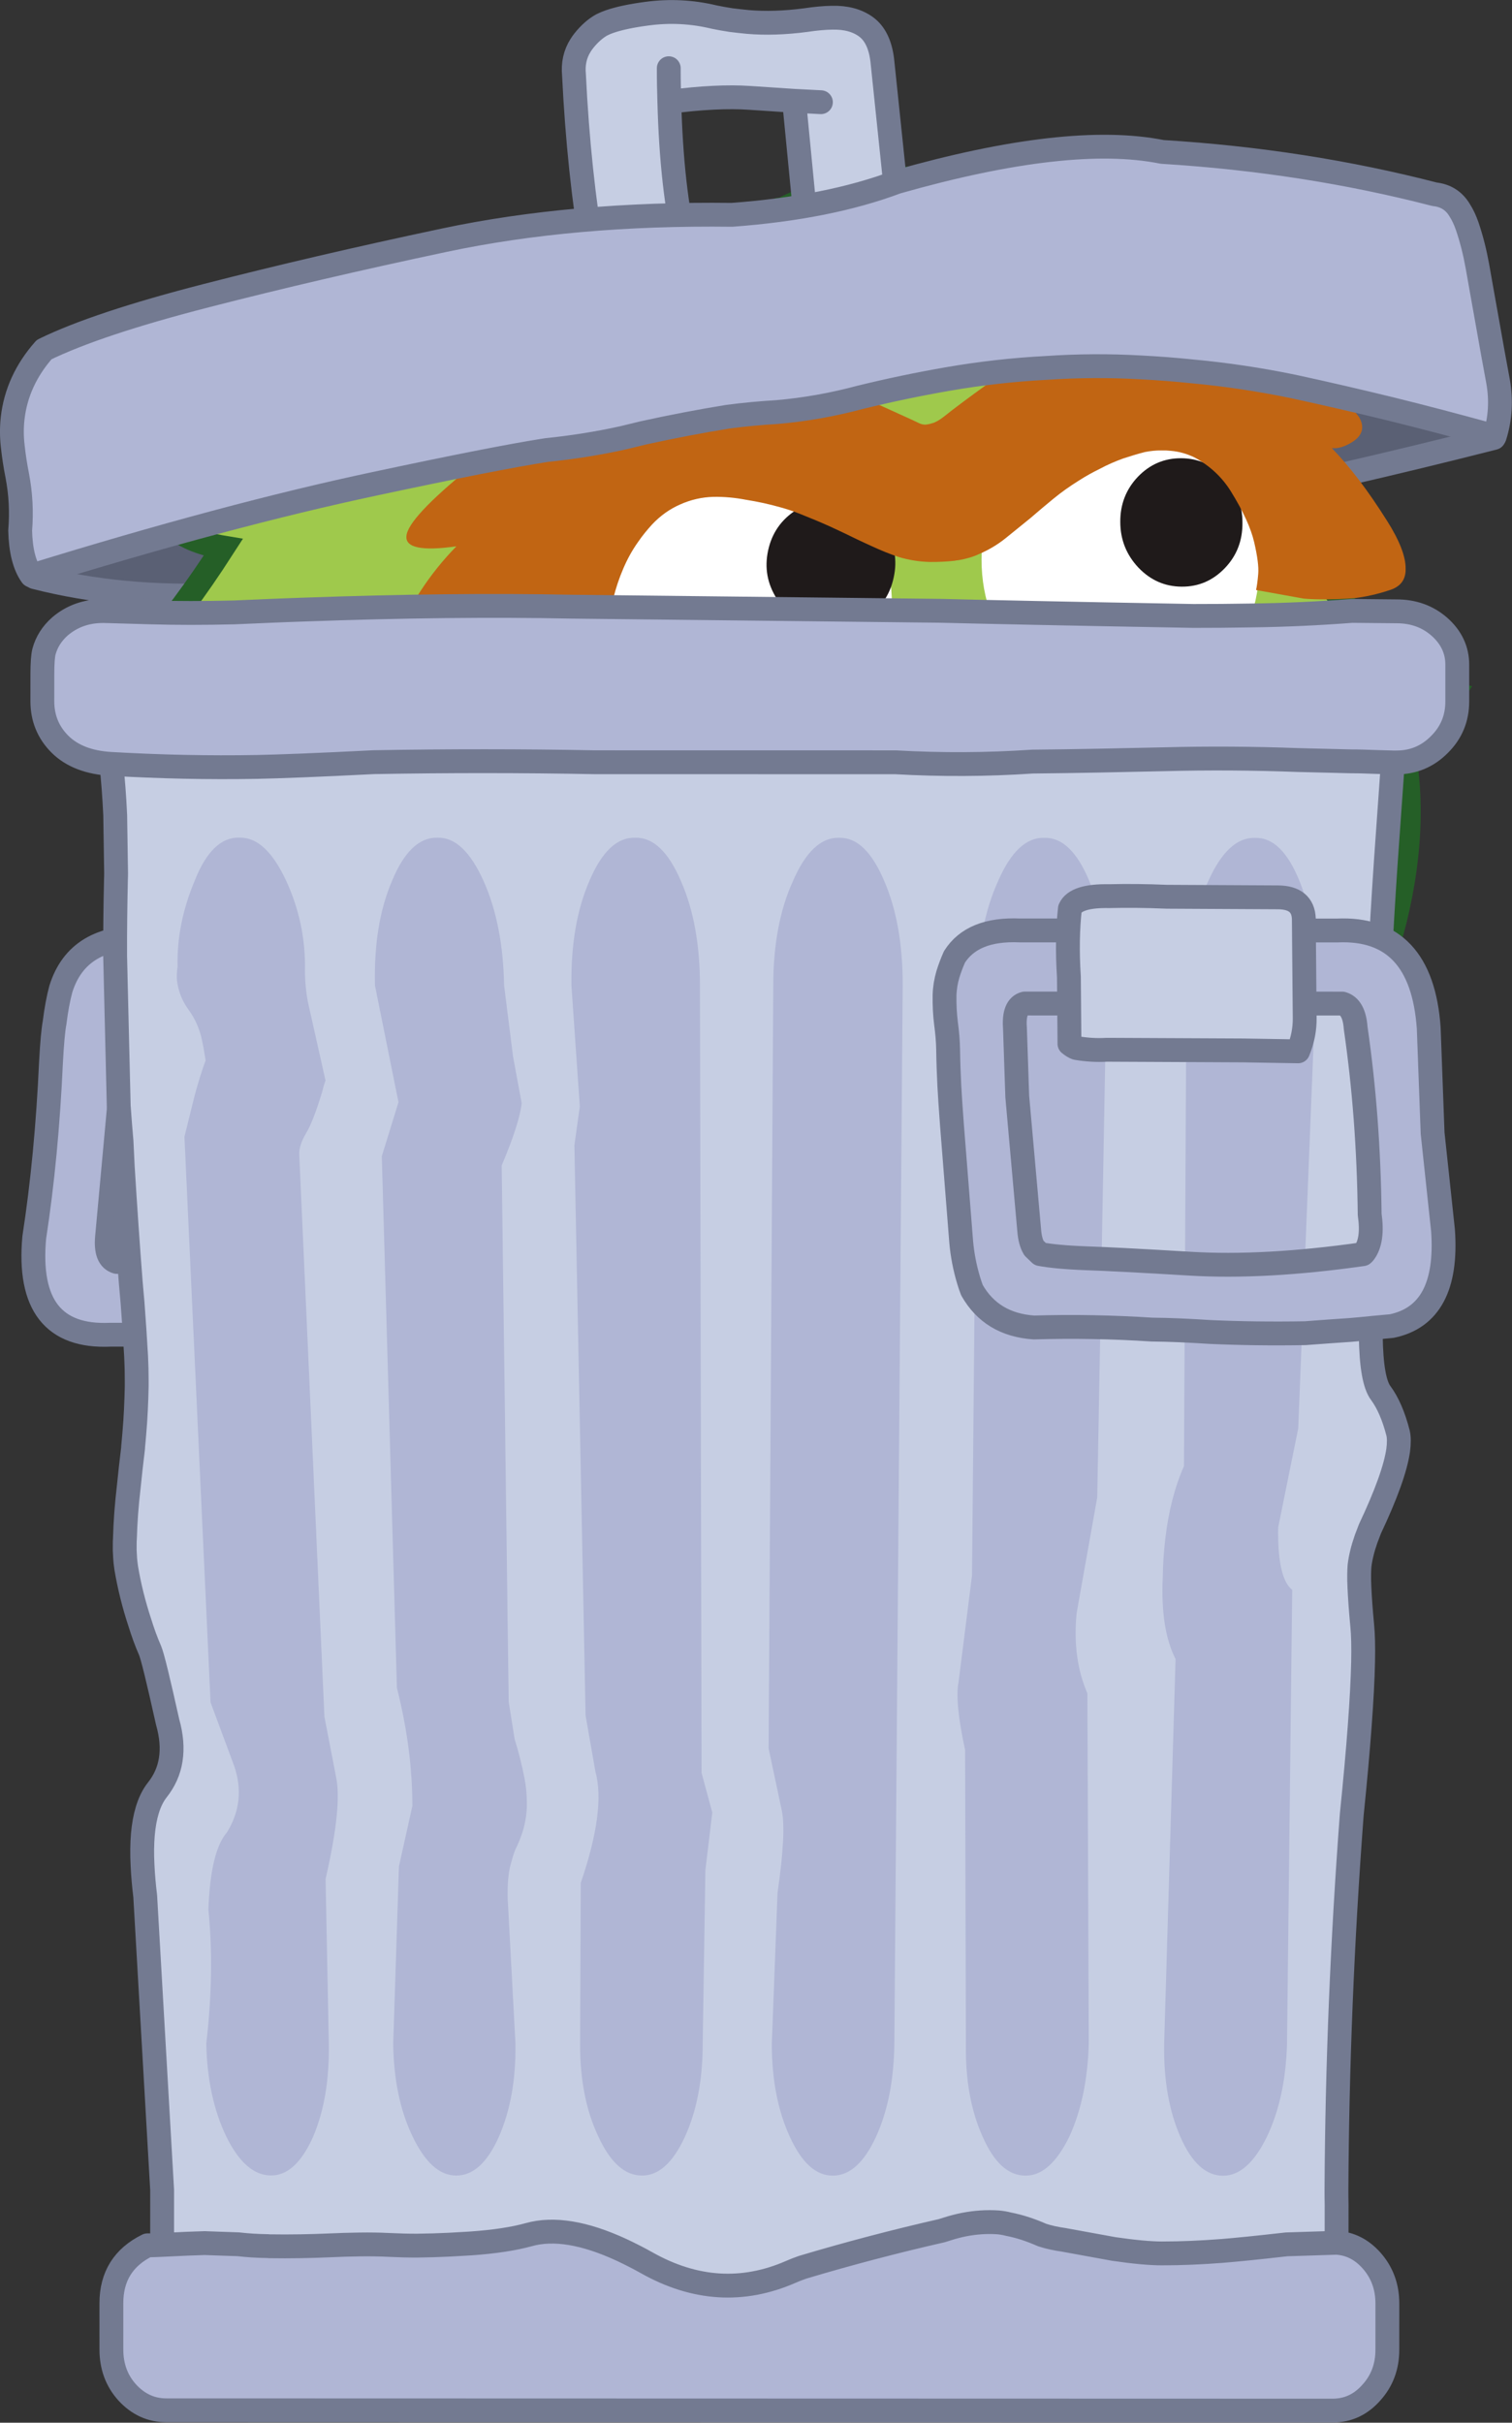 <?xml version="1.0" encoding="UTF-8" standalone="no"?>
<!-- Created with Inkscape (http://www.inkscape.org/) -->

<svg
   xmlns:dc="http://purl.org/dc/elements/1.1/"
   xmlns:cc="http://creativecommons.org/ns#"
   xmlns:rdf="http://www.w3.org/1999/02/22-rdf-syntax-ns#"
   xmlns:svg="http://www.w3.org/2000/svg"
   xmlns="http://www.w3.org/2000/svg"
   xmlns:sodipodi="http://sodipodi.sourceforge.net/DTD/sodipodi-0.dtd"
   xmlns:inkscape="http://www.inkscape.org/namespaces/inkscape"
   width="96.699"
   height="154.854"
   id="svg5696"
   version="1.1"
   inkscape:version="0.48.4 r9939"
   sodipodi:docname="oscar3.svg">
  <rect width="100%" height="100%" fill="#333333" stroke="none"/>
  <defs
     id="defs5698">
    <clipPath
       id="SVGID_2_">
      <rect
         height="88.863"
         width="111.498"
         y="518.962"
         x="382.05"
         id="use1087" />
    </clipPath>
    <clipPath
       id="SVGID_4_">
      <rect
         height="41.315"
         width="49.585"
         y="525.194"
         x="389.847"
         id="use1111" />
    </clipPath>
  </defs>
  <sodipodi:namedview
     id="base"
     pagecolor="#ffffff"
     bordercolor="#666666"
     borderopacity="1.0"
     inkscape:pageopacity="0.0"
     inkscape:pageshadow="2"
     inkscape:zoom="0.77472527"
     inkscape:cx="86.24063"
     inkscape:cy="48.698716"
     inkscape:current-layer="layer1"
     inkscape:document-units="px"
     showgrid="false"
     inkscape:window-width="763"
     inkscape:window-height="591"
     inkscape:window-x="592"
     inkscape:window-y="97"
     inkscape:window-maximized="0"
     fit-margin-top="0"
     fit-margin-left="0"
     fit-margin-right="0"
     fit-margin-bottom="0" />
  <g
     id="layer1"
     inkscape:label="Layer 1"
     inkscape:groupmode="layer"
     transform="translate(-231.703,21.049)">
    <g
       transform="translate(-461.35,-115.414)"
       id="g173">
      <path
         inkscape:connector-curvature="0"
         style="fill:#255f27"
         d="m 742.592,188.318 c 0.002,-0.008 0.002,-0.008 0.015,-0.014 1.63,-0.958 3.11,-0.872 4.446,0.275 1.204,1.261 1.678,2.745 1.401,4.45 -0.271,1.696 -0.428,2.67 -0.464,2.921 -0.045,0.245 -0.116,0.604 -0.225,1.06 -0.111,0.466 -0.171,0.733 -0.187,0.801 l 1.987,-1.3 c 2.756,-1.653 5.479,-2.748 8.194,-3.291 2.487,-0.18 4.265,0.214 5.326,1.192 0.887,0.901 1.138,2.157 0.747,3.784 -0.325,1.325 -1.11,2.575 -2.334,3.732 -0.848,0.705 -1.537,1.303 -2.056,1.788 -0.519,0.485 -0.816,0.785 -0.882,0.893 l 3.752,-0.457 c 1.52,-0.149 3.026,-0.051 4.522,0.311 1.555,0.598 2.546,1.433 2.988,2.513 0.459,1.298 0.216,2.754 -0.729,4.39 -0.973,1.325 -2.655,2.216 -5.06,2.665 -0.397,0.074 -0.772,0.146 -1.127,0.213 l -4.032,0.834 c 1.486,0.502 2.55,1.152 3.192,1.948 0.463,0.41 0.959,0.981 1.477,1.726 l 0.009,0.005 c 0.885,1.26 0.913,2.518 0.082,3.791 -0.864,1.042 -2.155,1.604 -3.862,1.678 -2.558,-0.026 -5.6,-0.925 -9.128,-2.684 -0.128,-0.077 -0.27,-0.095 -0.417,-0.077 -0.154,0.008 -0.284,0.063 -0.396,0.158 -7.855,6.256 -15.438,8.824 -22.747,7.692 -7.121,-1.158 -14.409,-6.179 -21.869,-15.066 l -0.626,1.143 c 0.018,0.058 0.053,0.109 0.093,0.164 7.099,8.982 14.488,14.078 22.163,15.267 7.584,1.217 15.426,-1.35 23.548,-7.709 3.612,1.76 6.752,2.632 9.409,2.634 0.013,-0.007 0.021,-0.004 0.031,0 2.237,-0.093 3.908,-0.855 5.012,-2.277 0.021,-0.022 0.025,-0.042 0.042,-0.056 1.234,-1.86 1.206,-3.703 -0.091,-5.537 -0.563,-0.799 -1.199,-1.491 -1.913,-2.081 4.115,-0.954 6.617,-2.167 7.509,-3.641 0.003,-0.008 0.006,-0.018 0.018,-0.021 1.219,-2.105 1.501,-4.003 0.836,-5.692 -0.523,-1.488 -1.822,-2.622 -3.896,-3.406 -0.026,-0.012 -0.063,-0.022 -0.094,-0.022 -1.399,-0.353 -2.82,-0.491 -4.24,-0.43 1.195,-1.256 1.965,-2.604 2.294,-4.029 0.55,-2.256 0.155,-4.004 -1.162,-5.231 -1.28,-1.309 -3.461,-1.849 -6.533,-1.611 -0.029,0 -0.057,0 -0.093,0.007 -2.622,0.516 -5.272,1.515 -7.937,3.022 0.437,-3.543 -0.056,-5.969 -1.472,-7.252 -0.007,-0.015 -0.017,-0.02 -0.022,-0.029 -1.882,-1.666 -3.972,-1.822 -6.263,-0.468 -3.025,1.684 -5.173,4.556 -6.444,8.617 -3.394,6.678 -6.862,10.313 -10.416,10.9 -3.514,0.438 -7.155,-2.138 -10.936,-7.721 -0.068,-0.093 -0.152,-0.173 -0.245,-0.225 l -0.86,1.564 c 4.5,5.862 8.586,8.49 12.266,7.888 4.005,-0.521 7.866,-4.443 11.582,-11.768 0.014,-0.046 0.026,-0.08 0.038,-0.117 1.139,-3.674 3.064,-6.284 5.779,-7.814"
         id="path175" />
      <path
         inkscape:connector-curvature="0"
         style="fill:#9fc94c"
         d="m 742.606,188.305 c -0.013,0.006 -0.013,0.006 -0.015,0.014 -2.715,1.529 -4.642,4.14 -5.777,7.812 -0.012,0.037 -0.024,0.071 -0.038,0.118 -3.716,7.323 -7.577,11.245 -11.582,11.767 -3.68,0.603 -7.766,-2.025 -12.266,-7.888 l -7.711,14.121 c 7.46,8.888 14.748,13.908 21.869,15.066 7.309,1.132 14.892,-1.437 22.747,-7.692 0.112,-0.093 0.242,-0.15 0.396,-0.157 0.148,-0.019 0.29,-0.001 0.418,0.076 3.528,1.759 6.57,2.657 9.128,2.684 1.707,-0.073 2.998,-0.636 3.862,-1.678 0.831,-1.273 0.803,-2.531 -0.082,-3.791 l -0.009,-0.005 c -0.518,-0.744 -1.014,-1.315 -1.477,-1.726 -0.644,-0.796 -1.708,-1.446 -3.192,-1.948 l 4.031,-0.834 c 0.355,-0.066 0.73,-0.139 1.13,-0.213 2.402,-0.449 4.085,-1.34 5.058,-2.665 0.944,-1.636 1.188,-3.092 0.729,-4.39 -0.442,-1.08 -1.434,-1.915 -2.988,-2.513 -1.496,-0.361 -3.003,-0.46 -4.524,-0.311 l -3.748,0.457 c 0.063,-0.107 0.361,-0.407 0.88,-0.893 0.519,-0.486 1.208,-1.083 2.056,-1.788 1.224,-1.157 2.009,-2.407 2.334,-3.732 0.391,-1.627 0.14,-2.883 -0.747,-3.784 -1.062,-0.979 -2.839,-1.372 -5.326,-1.192 -2.716,0.543 -5.438,1.638 -8.194,3.295 l -1.987,1.296 c 0.016,-0.067 0.075,-0.335 0.186,-0.801 0.109,-0.456 0.181,-0.814 0.226,-1.06 0.036,-0.251 0.192,-1.225 0.464,-2.921 0.276,-1.705 -0.197,-3.189 -1.401,-4.45 -1.339,-1.146 -2.82,-1.235 -4.45,-0.274"
         id="path177" />
      <path
         inkscape:connector-curvature="0"
         style="fill:#255f27"
         d="m 762.5,184.097 -0.019,-0.02 c -3.931,-8.606 -5.444,-19.598 -4.528,-32.969 l -31.793,0.682 c 1.773,14.165 0.24,25.737 -4.593,34.708 -0.009,0.009 -0.027,0.027 -0.039,0.057 -0.435,0.675 -0.843,1.38 -1.211,2.105 -2.948,5.476 -4.505,11.732 -4.664,18.776 -0.225,9.676 2.228,17.984 7.361,24.929 5.068,6.867 11.292,10.399 18.678,10.576 7.369,0.161 13.756,-3.078 19.146,-9.707 5.429,-6.704 8.256,-14.889 8.479,-24.563 0.104,-4.528 -0.381,-8.754 -1.443,-12.68 -0.556,-1.997 -1.276,-3.874 -2.182,-5.621 -1.085,-2.095 -2.145,-4.188 -3.192,-6.273"
         id="path179" />
      <path
         inkscape:connector-curvature="0"
         style="fill:none;stroke:#255f27;stroke-width:1.526;stroke-linecap:round;stroke-linejoin:round;stroke-miterlimit:10"
         d="m 762.481,184.077 c -3.931,-8.606 -5.444,-19.598 -4.528,-32.969 l -31.793,0.682 c 1.773,14.165 0.24,25.737 -4.593,34.706 -0.009,0.011 -0.027,0.029 -0.039,0.059 -0.435,0.675 -0.842,1.38 -1.211,2.105 -2.948,5.476 -4.505,11.732 -4.664,18.776 -0.225,9.676 2.228,17.984 7.361,24.929 5.068,6.867 11.292,10.399 18.678,10.576 7.369,0.161 13.756,-3.078 19.146,-9.707 5.428,-6.704 8.256,-14.889 8.479,-24.563 0.104,-4.528 -0.381,-8.755 -1.443,-12.68 -0.556,-1.997 -1.276,-3.874 -2.182,-5.621 -1.085,-2.095 -2.146,-4.188 -3.192,-6.273 l -0.019,-0.02 z"
         id="path181" />
      <path
         inkscape:connector-curvature="0"
         style="fill:#9fc94c"
         d="m 761.862,184.521 c -0.028,-0.039 -0.056,-0.077 -0.075,-0.125 -3.904,-8.53 -5.448,-19.361 -4.643,-32.504 l -30.122,0.643 c 1.633,13.973 0.036,25.416 -4.776,34.33 -0.029,0.029 -0.05,0.064 -0.068,0.103 -0.426,0.647 -0.819,1.335 -1.181,2.043 l -10e-4,0.02 c -2.899,5.369 -4.422,11.515 -4.583,18.427 -0.216,9.481 2.191,17.638 7.214,24.456 h 0.008 c 4.913,6.655 10.939,10.072 18.075,10.267 7.141,0.134 13.317,-3.005 18.538,-9.418 v -0.009 c 5.321,-6.581 8.089,-14.616 8.307,-24.103 0.102,-4.448 -0.363,-8.6 -1.41,-12.458 -0.537,-1.949 -1.25,-3.766 -2.126,-5.477 v 0.011 c -1.071,-2.076 -2.126,-4.148 -3.157,-6.206"
         id="path183" />
      <path
         inkscape:connector-curvature="0"
         style="fill:#5a6074"
         d="m 694.611,123.026 0.67,8.233 c 3.743,0.948 7.729,1.322 11.957,1.124 3.713,-0.15 7.499,-0.1 11.35,0.162 20.659,-0.175 43.992,-3.569 70.004,-10.187 l -1.913,-9.205 -92.068,9.873 z"
         id="path185" />
      <path
         inkscape:connector-curvature="0"
         style="fill:none;stroke:#737a91;stroke-width:1.524;stroke-linecap:round;stroke-linejoin:round;stroke-miterlimit:10"
         d="m 694.611,123.026 92.067,-9.873 1.913,9.205 c -26.012,6.618 -49.345,10.012 -70.004,10.187 -3.851,-0.262 -7.637,-0.312 -11.35,-0.162 -4.228,0.198 -8.214,-0.176 -11.957,-1.124 l -0.669,-8.233 z"
         id="path187" />
      <path
         inkscape:connector-curvature="0"
         style="fill:#9fc94c"
         d="m 768.896,117.888 c -0.8,-0.475 -1.874,-1.222 -3.204,-2.236 -1.341,-1.004 -3.152,-2.203 -5.435,-3.586 -2.295,-1.393 -5.815,-2.308 -10.586,-2.747 0.555,-1.527 1.339,-2.698 2.345,-3.522 -3.122,-0.167 -6.162,0.517 -9.116,2.042 -0.254,-0.726 -0.211,3.969 0.136,2.734 -3.055,0.588 -5.588,-3.227 -7.615,-0.124 -4.277,-1.335 -8.837,-1.299 -13.68,0.098 1.522,0.6 2.898,1.408 4.126,2.435 -6.831,1.598 -11.903,4.756 -15.207,9.478 -1.411,2.373 -3.654,4.178 -6.738,5.414 0.795,0.75 1.934,1.244 3.404,1.485 -3.548,5.508 -6.487,8.657 -8.807,9.45 0.922,0.957 2.532,1.241 4.825,0.862 -1.436,3.83 1.865,7.239 -1.439,10.193 1.614,0.97 -2.212,1.354 -0.131,1.145 -0.347,0.873 -0.341,2.527 0.046,4.979 0.387,2.454 1.448,4.86 3.202,7.23 l 1.317,-3.128 c 3.137,7.078 8.39,12.395 15.756,15.961 l 0.407,-3.031 c 3.216,3.676 9.102,6.102 17.654,7.256 0.066,-0.841 0.279,-1.745 0.617,-2.714 3.5,2.403 7.294,3.682 11.369,3.845 0.191,0.004 0.384,0.011 0.575,0.017 0.192,-0.001 0.384,-0.005 0.575,0.001 0.438,-0.021 0.874,-0.06 1.306,-0.121 0.34,-0.047 0.678,-0.104 1.021,-0.191 0.321,-0.114 0.652,-0.229 0.983,-0.343 2.631,-1.02 5.036,-2.904 7.218,-5.652 l 0.571,1.811 c 3.465,-1.909 6.303,-4.764 8.521,-8.55 l 0.854,1.924 c 1.064,-1.292 2.142,-2.831 3.227,-4.629 0.83,-1.367 1.514,-2.815 2.049,-4.32 0.876,-2.465 1.367,-5.116 1.462,-7.947 0.01,-0.261 0.006,-0.635 -0.012,-1.118 l 1.563,1.715 c 1.223,-4.534 1.424,-8.683 0.608,-12.453 1.319,-0.438 2.435,-1.379 3.331,-2.821 -1.17,-0.268 -2.374,-0.914 -3.629,-1.946 -1.26,-1.034 -2.784,-2.907 -4.567,-5.601 l -0.059,-0.098 c 1.396,-0.266 2.295,-0.752 2.685,-1.448 -1.353,-0.523 -4.04,-3.259 -8.051,-8.204 1.158,-0.411 1.9,-0.937 2.239,-1.578 -1.192,-0.112 -2.29,-0.359 -3.292,-0.752 -0.821,-0.339 -1.633,-0.743 -2.424,-1.215"
         id="path189" />
      <path
         inkscape:connector-curvature="0"
         style="fill:none;stroke:#255f27;stroke-width:1.521;stroke-linecap:square;stroke-miterlimit:10"
         d="m 765.691,115.652 c -1.341,-1.004 -3.152,-2.203 -5.435,-3.586 -2.295,-1.393 -5.815,-2.308 -10.586,-2.747 0.555,-1.527 1.339,-2.698 2.345,-3.522 -3.121,-0.168 -6.162,0.517 -9.116,2.042 -0.254,-0.727 -0.211,3.968 0.136,2.733 -3.055,0.588 -5.588,-3.226 -7.615,-0.124 -4.277,-1.336 -8.837,-1.3 -13.68,0.098 1.522,0.6 2.898,1.407 4.126,2.435 -6.831,1.598 -11.903,4.755 -15.207,9.478 -1.411,2.373 -3.654,4.178 -6.738,5.414 0.795,0.75 1.934,1.244 3.404,1.485 -3.548,5.508 -6.487,8.657 -8.807,9.45 0.922,0.957 2.532,1.241 4.825,0.863 -1.436,3.829 1.865,7.238 -1.439,10.192 1.613,0.97 -2.212,1.354 -0.131,1.146 -0.347,0.871 -0.341,2.525 0.046,4.977 0.387,2.454 1.448,4.86 3.202,7.23 l 1.317,-3.128 c 3.138,7.078 8.39,12.395 15.756,15.961 l 0.407,-3.031 c 3.216,3.676 9.102,6.102 17.654,7.257 0.066,-0.842 0.279,-1.746 0.617,-2.714 3.5,2.402 7.294,3.681 11.369,3.844 0.191,0.004 0.384,0.011 0.575,0.017 0.192,-0.001 0.384,-0.005 0.575,0.001 0.438,-0.021 0.874,-0.06 1.306,-0.121 0.34,-0.047 0.678,-0.104 1.021,-0.191 0.321,-0.114 0.652,-0.229 0.983,-0.343 2.631,-1.02 5.036,-2.903 7.218,-5.652 l 0.571,1.811 c 3.465,-1.909 6.305,-4.764 8.521,-8.55 l 0.854,1.924 c 1.064,-1.291 2.142,-2.831 3.227,-4.629 0.83,-1.367 1.514,-2.815 2.049,-4.32 0.876,-2.465 1.367,-5.116 1.462,-7.947 0.01,-0.261 0.006,-0.635 -0.012,-1.118 l 1.563,1.715 c 1.223,-4.534 1.424,-8.683 0.608,-12.453 1.319,-0.438 2.435,-1.379 3.331,-2.821 -1.17,-0.268 -2.374,-0.914 -3.629,-1.946 -1.26,-1.034 -2.784,-2.907 -4.567,-5.601 l -0.059,-0.098 c 1.396,-0.266 2.295,-0.752 2.685,-1.448 -1.353,-0.523 -4.04,-3.259 -8.051,-8.205 1.158,-0.41 1.901,-0.936 2.239,-1.577 -1.192,-0.112 -2.29,-0.359 -3.292,-0.751 -0.822,-0.336 -1.635,-0.74 -2.426,-1.214 -0.797,-0.475 -1.872,-1.221 -3.202,-2.236 z"
         id="path191" />
      <path
         inkscape:connector-curvature="0"
         style="fill:#d9382a"
         d="m 763.268,144.558 c -0.341,0.099 -0.673,0.193 -1.017,0.291 -7.681,2.126 -15.267,3.389 -22.762,3.781 -0.313,0.017 -0.617,0.031 -0.924,0.037 0.899,2.671 2.484,4.72 4.744,6.146 2.723,1.704 5.796,2.376 9.205,2.004 3.413,-0.362 6.19,-1.667 8.334,-3.913 2.13,-2.207 2.991,-4.707 2.565,-7.499 -0.041,-0.294 -0.093,-0.574 -0.145,-0.847"
         id="path193" />
      <path
         inkscape:connector-curvature="0"
         style="fill:#1f1a1a"
         d="m 763.268,144.558 c 0.053,0.273 0.104,0.554 0.146,0.847 0.426,2.792 -0.436,5.292 -2.565,7.499 -2.144,2.246 -4.921,3.551 -8.334,3.913 -3.409,0.372 -6.482,-0.3 -9.205,-2.004 -2.26,-1.426 -3.845,-3.475 -4.744,-6.146 -0.047,0.007 -0.094,0.012 -0.141,0.008 -6.127,0.254 -12.181,-0.064 -18.179,-0.964 8.395,12.517 20.152,17.998 35.272,16.425 13.703,-1.419 21.581,-9.865 23.624,-25.341 -5.33,2.323 -10.621,4.252 -15.874,5.763"
         id="path195" />
      <path
         inkscape:connector-curvature="0"
         style="fill:none;stroke:#1f1a1a;stroke-width:0.009;stroke-linecap:round;stroke-linejoin:round;stroke-miterlimit:10"
         d="m 763.268,144.558 c 5.253,-1.511 10.544,-3.439 15.875,-5.763 -2.043,15.476 -9.921,23.922 -23.624,25.341 -15.12,1.573 -26.878,-3.908 -35.272,-16.425 5.998,0.899 12.052,1.218 18.179,0.964 0.047,0.004 0.094,-0.001 0.141,-0.008"
         id="path197" />
      <path
         inkscape:connector-curvature="0"
         style="fill:none;stroke:#d9382a;stroke-width:0.009;stroke-linecap:round;stroke-linejoin:round;stroke-miterlimit:10"
         d="m 763.268,144.558 c 0.053,0.273 0.104,0.554 0.146,0.847 0.426,2.792 -0.436,5.292 -2.565,7.499 -2.144,2.246 -4.921,3.551 -8.334,3.913 -3.409,0.372 -6.482,-0.3 -9.205,-2.004 -2.26,-1.426 -3.845,-3.475 -4.744,-6.146 0.307,-0.006 0.61,-0.021 0.924,-0.037 7.495,-0.393 15.081,-1.655 22.762,-3.781 0.343,-0.098 0.675,-0.193 1.016,-0.291 z"
         id="path199" />
      <path
         inkscape:connector-curvature="0"
         style="fill:#ffffff"
         d="m 765.143,120.756 c -2.45,-0.168 -4.59,0.615 -6.41,2.353 -1.82,1.731 -2.784,3.909 -2.896,6.534 -0.107,2.624 0.652,4.929 2.305,6.901 1.673,1.98 3.728,3.057 6.177,3.224 2.442,0.16 4.57,-0.63 6.379,-2.379 1.821,-1.729 2.785,-3.918 2.894,-6.542 0.11,-2.625 -0.649,-4.919 -2.301,-6.884 -1.654,-1.983 -3.711,-3.057 -6.148,-3.207"
         id="path201" />
      <path
         inkscape:connector-curvature="0"
         style="fill:#ffffff"
         d="m 734.188,125.927 c -1.953,1.747 -3.001,3.943 -3.159,6.573 -0.147,2.619 0.659,4.911 2.416,6.88 1.767,1.969 3.966,3.027 6.594,3.176 2.613,0.15 4.9,-0.667 6.861,-2.433 1.968,-1.759 3.029,-3.946 3.177,-6.565 0.148,-2.632 -0.662,-4.93 -2.436,-6.888 -1.758,-1.971 -3.944,-3.022 -6.554,-3.152 -2.629,-0.147 -4.929,0.662 -6.899,2.409"
         id="path203" />
      <path
         inkscape:connector-curvature="0"
         style="fill:#1f1a1a"
         d="m 771.366,124.875 c -0.771,-0.812 -1.693,-1.214 -2.77,-1.22 -1.083,-0.006 -2.003,0.389 -2.771,1.186 -0.762,0.803 -1.133,1.766 -1.125,2.896 0.005,1.131 0.394,2.094 1.159,2.908 0.774,0.81 1.694,1.212 2.771,1.218 1.077,0.006 1.992,-0.388 2.757,-1.184 0.764,-0.796 1.134,-1.759 1.126,-2.896 0.002,-1.131 -0.376,-2.096 -1.147,-2.908"
         id="path205" />
      <path
         inkscape:connector-curvature="0"
         style="fill:#1f1a1a"
         d="m 749.663,128.198 c -0.618,-0.961 -1.479,-1.554 -2.587,-1.793 -1.11,-0.241 -2.145,-0.055 -3.104,0.558 -0.961,0.618 -1.554,1.478 -1.794,2.584 -0.24,1.108 -0.054,2.132 0.557,3.093 0.62,0.96 1.481,1.552 2.588,1.793 1.104,0.239 2.133,0.051 3.091,-0.559 0.961,-0.612 1.553,-1.471 1.792,-2.586 0.247,-1.103 0.068,-2.131 -0.543,-3.09"
         id="path207" />
      <path
         inkscape:connector-curvature="0"
         style="fill:#c16513"
         d="m 753.617,120.841 c -0.045,0.034 -0.089,0.068 -0.132,0.103 -0.211,0.166 -0.407,0.304 -0.599,0.392 -0.035,0.014 -0.071,0.038 -0.117,0.052 -0.185,0.058 -0.315,0.093 -0.389,0.102 -0.049,0.004 -0.104,0.012 -0.153,0.018 -0.144,-0.002 -0.271,-0.035 -0.383,-0.089 -0.163,-0.078 -0.323,-0.154 -0.476,-0.225 -4.89,-2.24 -8.227,-3.638 -10.018,-4.168 -1.884,-0.569 -3.152,-0.53 -3.813,0.13 -0.673,0.643 -0.856,1.38 -0.558,2.235 -1.478,0.209 -2.597,0.387 -3.345,0.539 -1.001,0.201 -1.941,0.433 -2.821,0.678 -3.271,0.912 -5.825,2.113 -7.651,3.606 -2.688,2.182 -4.058,3.652 -4.115,4.412 -0.078,0.748 0.993,0.971 3.195,0.659 -1.73,1.769 -3.063,3.815 -4.002,6.153 -0.452,1.135 -0.612,1.993 -0.495,2.583 0.026,0.073 0.056,0.148 0.082,0.229 0.014,0.047 0.028,0.084 0.051,0.119 0.036,0.063 0.079,0.106 0.133,0.147 0.137,0.108 0.289,0.188 0.451,0.254 0.267,0.076 0.539,0.119 0.819,0.146 0.225,0.042 0.448,0.065 0.681,0.083 3.707,0.225 7.291,-0.242 10.756,-1.406 0.222,-0.073 0.617,-0.203 1.188,-0.396 0.001,-0.65 0.004,-1.129 -10e-4,-1.425 -0.006,-0.725 0.045,-1.448 0.164,-2.164 0.055,-0.34 0.122,-0.672 0.208,-1.007 0.166,-0.652 0.371,-1.278 0.637,-1.892 0.261,-0.613 0.571,-1.175 0.942,-1.696 0.277,-0.406 0.582,-0.776 0.895,-1.119 0.521,-0.555 1.122,-0.989 1.806,-1.287 0.663,-0.297 1.371,-0.465 2.126,-0.484 0.688,-0.012 1.383,0.052 2.098,0.19 0.731,0.116 1.456,0.272 2.179,0.478 0.426,0.114 0.843,0.256 1.255,0.42 0.652,0.259 1.306,0.528 1.95,0.819 0.576,0.268 1.153,0.536 1.73,0.823 0.314,0.147 0.638,0.3 0.961,0.445 0.546,0.252 1.099,0.477 1.655,0.663 0.654,0.2 1.324,0.306 2.008,0.324 0.546,0.005 1.088,-0.021 1.626,-0.082 0.036,-0.015 0.076,-0.019 0.111,-0.021 0.048,-0.008 0.086,-0.01 0.133,-0.017 0.479,-0.084 0.905,-0.209 1.285,-0.388 0.604,-0.259 1.169,-0.591 1.685,-1.005 0.533,-0.435 1.059,-0.859 1.585,-1.283 0.468,-0.408 0.95,-0.808 1.448,-1.22 0.524,-0.433 1.073,-0.821 1.654,-1.183 0.437,-0.282 0.894,-0.534 1.356,-0.76 0.479,-0.257 0.981,-0.476 1.494,-0.659 0.453,-0.147 0.903,-0.287 1.378,-0.408 0.348,-0.068 0.707,-0.109 1.07,-0.102 0.202,-0.005 0.395,0.003 0.595,0.025 0.523,0.045 1.024,0.189 1.504,0.42 0.979,0.53 1.761,1.253 2.338,2.184 0.776,1.258 1.272,2.33 1.481,3.235 0.21,0.903 0.296,1.572 0.26,2.016 -0.034,0.437 -0.084,0.784 -0.138,1.041 l 3.048,0.549 c 0.86,0.073 1.939,0.064 3.229,-0.026 0.737,-0.094 1.483,-0.256 2.231,-0.505 0.728,-0.218 1.078,-0.68 1.056,-1.392 0.007,-0.769 -0.389,-1.786 -1.184,-3.044 -1.185,-1.882 -2.356,-3.441 -3.538,-4.654 0.359,0.045 0.765,-0.068 1.223,-0.334 0.729,-0.426 0.903,-0.972 0.532,-1.628 -0.447,-0.629 -1.006,-1.176 -1.663,-1.646 -0.199,-0.14 -0.385,-0.271 -0.583,-0.402 -2.985,-1.992 -6.487,-3.082 -10.519,-3.27 -0.047,-0.004 -0.096,-0.007 -0.143,-0.011 -0.182,-0.562 -0.492,-1.111 -0.926,-1.645 -0.482,-0.606 -1.205,-0.647 -2.168,-0.116 -2.461,1.401 -4.817,2.887 -7.056,4.455 -1.02,0.711 -2.009,1.437 -2.987,2.18 -0.11,0.085 -0.215,0.173 -0.319,0.252"
         id="path209" />
      <path
         inkscape:connector-curvature="0"
         style="fill:#b0b6d5"
         d="m 727.547,160.543 c 0.381,-4.32 -1.228,-6.398 -4.841,-6.238 L 702.398,154.3 c -2.908,-0.126 -4.729,0.964 -5.453,3.28 -0.161,0.598 -0.295,1.314 -0.4,2.154 -0.086,0.447 -0.163,1.285 -0.23,2.534 -0.183,3.996 -0.535,7.722 -1.07,11.19 -0.391,4.31 1.229,6.381 4.86,6.219 l 20.307,0.004 c 3.585,0.183 5.578,-1.896 5.969,-6.214 l 1.166,-12.924 z m -5.261,-1.565 c 0.483,0.142 0.676,0.659 0.591,1.564 l -1.167,12.923 c -0.077,0.887 -0.374,1.412 -0.879,1.566 l -20.305,-0.006 c -0.499,-0.145 -0.706,-0.658 -0.63,-1.563 l 1.187,-12.926 c 0.084,-0.918 0.39,-1.44 0.915,-1.565 l 20.288,0.007 z"
         id="path211" />
      <path
         inkscape:connector-curvature="0"
         style="fill:none;stroke:#737a91;stroke-width:1.525;stroke-linecap:round;stroke-linejoin:round;stroke-miterlimit:10"
         d="m 722.286,158.978 -20.288,-0.007 c -0.525,0.125 -0.831,0.647 -0.915,1.565 l -1.187,12.926 c -0.076,0.905 0.132,1.419 0.63,1.563 l 20.305,0.006 c 0.505,-0.154 0.802,-0.68 0.879,-1.566 l 1.167,-12.923 c 0.085,-0.905 -0.107,-1.423 -0.591,-1.564 z m 5.261,1.565 -1.167,12.925 c -0.391,4.318 -2.384,6.396 -5.969,6.214 l -20.307,-0.004 c -3.632,0.162 -5.251,-1.909 -4.86,-6.219 0.535,-3.469 0.888,-7.194 1.07,-11.19 0.067,-1.249 0.145,-2.087 0.23,-2.534 0.105,-0.84 0.239,-1.557 0.4,-2.154 0.724,-2.316 2.545,-3.406 5.453,-3.28 l 20.308,0.005 c 3.614,-0.161 5.223,1.917 4.842,6.237 z"
         id="path213" />
      <rect
         x="704.791"
         y="150.975"
         style="fill:#c6cee3"
         width="14.91"
         height="9.497"
         id="rect215" />
      <rect
         x="704.791"
         y="150.975"
         style="fill:none;stroke:#737a91;stroke-width:1.525;stroke-linecap:round;stroke-linejoin:round;stroke-miterlimit:10"
         width="14.91"
         height="9.496"
         id="rect217" />
      <path
         inkscape:connector-curvature="0"
         style="fill:#b0b6d5"
         d="m 785.109,134.426 c -0.754,-0.66 -1.668,-0.986 -2.745,-0.985 l -2.842,-0.028 c -2.077,0.16 -4.263,0.266 -6.56,0.293 -1.17,0.021 -2.362,0.03 -3.583,0.029 -8.132,-0.146 -13.529,-0.262 -16.169,-0.328 l -23.587,-0.261 c -5.069,-0.107 -10.782,-0.046 -17.141,0.183 -1.448,0.047 -2.926,0.114 -4.442,0.18 -1.943,0.048 -3.727,0.047 -5.358,-10e-4 l -2.648,-0.076 -0.382,-0.009 c -1.067,0 -1.993,0.323 -2.763,0.981 -0.527,0.466 -0.86,1.009 -1.022,1.609 -0.067,0.258 -0.105,0.734 -0.105,1.449 l -10e-4,1.726 c 0.002,1.077 0.372,1.992 1.126,2.746 0.771,0.763 1.868,1.183 3.277,1.26 h 0.009 c 3.1,0.18 6.199,0.248 9.316,0.192 1.401,-0.027 3.89,-0.122 7.474,-0.304 4.757,-0.084 9.467,-0.084 14.128,0.005 l 19.23,0.003 c 2.916,0.164 5.834,0.153 8.751,-0.044 2.801,-0.028 5.604,-0.085 8.407,-0.15 2.87,-0.076 5.738,-0.056 8.607,0.051 1.146,0.027 2.289,0.057 3.433,0.085 0.22,0 0.45,10e-4 0.668,0.008 0.571,0.021 1.221,0.039 1.945,0.06 h 0.047 0.183 c 1.075,0.001 1.989,-0.38 2.745,-1.144 0.763,-0.753 1.144,-1.669 1.144,-2.747 l 10e-4,-2.354 c 0.001,-0.944 -0.381,-1.753 -1.143,-2.429"
         id="path219" />
      <path
         inkscape:connector-curvature="0"
         style="fill:#c6cee3"
         d="m 780.188,143.039 c -0.218,-0.008 -0.448,-0.008 -0.668,-0.009 -1.144,-0.027 -2.286,-0.057 -3.433,-0.084 -2.869,-0.107 -5.737,-0.127 -8.607,-0.051 -2.804,0.065 -5.606,0.122 -8.407,0.15 -2.917,0.197 -5.835,0.208 -8.751,0.044 l -19.23,-0.003 c -4.661,-0.089 -9.371,-0.089 -14.128,-0.005 -3.584,0.182 -6.072,0.276 -7.474,0.304 -3.117,0.056 -6.217,-0.013 -9.316,-0.192 0.106,0.971 0.192,2.069 0.248,3.279 l 0.057,3.707 c -0.001,0.125 -0.001,0.26 -0.009,0.394 -0.039,1.714 -0.059,3.355 -0.052,4.907 l 0.229,9.572 c 0.055,0.793 0.115,1.555 0.18,2.277 l 0.076,1.583 c 0.163,2.642 0.333,5.119 0.513,7.416 0.04,0.45 0.078,0.887 0.116,1.317 0.085,1.115 0.162,2.26 0.228,3.431 0.026,0.507 0.037,1.022 0.037,1.545 v 0.363 c -0.021,1.01 -0.066,2.01 -0.153,3.011 -0.028,0.297 -0.048,0.582 -0.077,0.86 v 0.057 c -0.105,0.849 -0.199,1.707 -0.285,2.553 -0.126,1.08 -0.209,2.156 -0.239,3.243 -0.012,0.133 -0.012,0.268 -0.012,0.401 -0.008,0.236 0,0.475 0.019,0.715 0.01,0.259 0.039,0.514 0.078,0.77 0.199,1.185 0.494,2.355 0.876,3.51 0.181,0.582 0.392,1.175 0.647,1.755 0.153,0.354 0.524,1.878 1.124,4.574 0.248,0.871 0.313,1.672 0.198,2.406 -0.112,0.715 -0.4,1.36 -0.865,1.943 -0.269,0.343 -0.479,0.771 -0.632,1.277 -0.276,0.904 -0.381,2.088 -0.304,3.545 0.027,0.601 0.084,1.26 0.17,1.965 l 1.082,18.78 -10e-4,2.716 c 0.229,0.031 0.458,0.068 0.676,0.115 0.688,0.172 1.375,0.354 2.05,0.554 0.717,0.029 1.421,0.049 2.137,0.075 0.6,0.068 1.211,0.108 1.812,0.116 0.057,0 0.114,10e-4 0.171,0.011 0.667,0.011 1.336,0.01 2.013,-0.001 0.608,-0.009 1.22,-0.028 1.829,-0.055 0.668,-0.029 1.328,-0.051 1.975,-0.059 0.618,-0.009 1.238,0 1.849,0.03 0.6,0.029 1.192,0.046 1.773,0.045 0.696,-0.006 1.393,-0.026 2.105,-0.062 0.45,-0.03 0.897,-0.05 1.346,-0.078 1.515,-0.104 2.755,-0.295 3.719,-0.562 1.582,-0.445 3.565,-0.123 5.947,0.981 0.505,0.239 1.039,0.506 1.584,0.812 3.077,1.737 6.156,1.927 9.228,0.585 0.248,-0.105 0.506,-0.211 0.763,-0.297 2.943,-0.878 5.9,-1.655 8.885,-2.334 0.124,-0.037 0.239,-0.077 0.364,-0.114 0.351,-0.112 0.715,-0.207 1.065,-0.276 0.726,-0.141 1.448,-0.19 2.175,-0.142 0.217,0.021 0.448,0.058 0.669,0.116 0.724,0.14 1.438,0.38 2.153,0.695 0.445,0.145 0.905,0.237 1.371,0.305 1.973,0.363 3.043,0.555 3.204,0.584 1.297,0.189 2.324,0.284 3.079,0.284 1.247,0.001 2.545,-0.056 3.87,-0.16 0.811,-0.065 2.184,-0.199 4.098,-0.418 l 3.204,-0.103 0.002,-2.441 c -0.009,-0.306 -0.008,-0.61 -0.01,-0.904 0.04,-7.896 0.366,-15.904 0.979,-24.026 0.438,-4.29 0.677,-7.541 0.726,-9.751 0.021,-0.982 0,-1.765 -0.058,-2.336 -0.093,-0.981 -0.15,-1.802 -0.179,-2.46 -0.028,-0.582 -0.018,-1.03 0.008,-1.354 0.061,-0.515 0.201,-1.089 0.421,-1.716 0.078,-0.211 0.161,-0.428 0.247,-0.646 1.041,-2.204 1.643,-3.881 1.805,-5.034 0.057,-0.438 0.057,-0.803 -0.009,-1.087 -0.277,-1.077 -0.648,-1.936 -1.106,-2.555 -0.399,-0.525 -0.609,-1.727 -0.638,-3.613 -0.008,-0.411 0,-0.838 0.012,-1.308 l 0.076,-2.307 v -0.076 c -0.017,-9.617 0.318,-19.085 0.997,-28.407 0.096,-1.336 0.2,-2.871 0.326,-4.596 -0.728,-0.017 -1.377,-0.034 -1.948,-0.056"
         id="path221" />
      <polygon
         style="fill:#b0b6d5"
         points="699.813,133.422 699.652,133.422 700.034,133.431 "
         id="polygon223" />
      <path
         inkscape:connector-curvature="0"
         style="fill:#c6cee3"
         d="m 700.421,146.473 c -0.056,-1.21 -0.142,-2.309 -0.248,-3.279 h -0.009 c 0.104,1.059 0.192,2.106 0.248,3.146 0,0.038 0,0.085 0.009,0.133"
         id="path225" />
      <path
         inkscape:connector-curvature="0"
         style="fill:#b0b6d5"
         d="m 732.821,238.179 c -2.382,-1.104 -4.365,-1.427 -5.947,-0.981 -0.964,0.267 -2.204,0.457 -3.72,0.562 -0.447,0.028 -0.895,0.048 -1.345,0.078 -0.715,0.035 -1.409,0.056 -2.105,0.062 -0.581,0.001 -1.174,-0.016 -1.773,-0.045 -0.61,-0.03 -1.23,-0.039 -1.849,-0.03 -0.646,0.008 -1.307,0.029 -1.975,0.059 -0.609,0.026 -1.221,0.046 -1.829,0.055 -0.677,0.011 -1.346,0.012 -2.013,0.001 -0.057,-0.01 -0.112,-0.011 -0.171,-0.011 -0.601,-0.008 -1.212,-0.048 -1.812,-0.116 -0.716,-0.026 -1.42,-0.046 -2.138,-0.075 -0.37,0.01 -0.731,0.028 -1.095,0.038 -0.542,0.028 -1.087,0.048 -1.629,0.077 -0.146,0.009 -0.296,0.009 -0.449,0.019 -0.161,0.007 -0.324,0.006 -0.486,0.008 -1.534,0.754 -2.307,1.984 -2.308,3.698 l 10e-4,2.957 c -10e-4,1.077 0.331,1.992 1.008,2.745 0.697,0.763 1.536,1.145 2.498,1.145 l 74.589,0.02 c 0.982,0 1.804,-0.383 2.479,-1.145 0.686,-0.752 1.03,-1.668 1.029,-2.744 l 0.001,-2.955 c 10e-4,-1.077 -0.342,-2.004 -1.027,-2.767 -0.621,-0.687 -1.356,-1.059 -2.224,-1.114 l -3.204,0.103 c -1.914,0.219 -3.287,0.353 -4.098,0.418 -1.325,0.104 -2.623,0.161 -3.87,0.16 -0.755,0 -1.782,-0.095 -3.079,-0.284 -0.161,-0.029 -1.231,-0.221 -3.204,-0.584 -0.466,-0.067 -0.926,-0.16 -1.371,-0.305 -0.716,-0.315 -1.43,-0.556 -2.153,-0.695 -0.221,-0.059 -0.452,-0.096 -0.669,-0.116 -0.727,-0.049 -1.45,0.001 -2.175,0.142 -0.351,0.069 -0.715,0.164 -1.065,0.276 -0.125,0.037 -0.24,0.077 -0.364,0.114 -2.984,0.679 -5.941,1.456 -8.886,2.334 -0.256,0.086 -0.514,0.192 -0.762,0.297 -3.071,1.342 -6.15,1.152 -9.228,-0.585 -0.543,-0.31 -1.077,-0.577 -1.582,-0.816"
         id="path227" />
      <path
         inkscape:connector-curvature="0"
         style="fill:none;stroke:#737a91;stroke-width:1.525;stroke-linecap:round;stroke-linejoin:round;stroke-miterlimit:10"
         d="m 700.173,143.193 h -0.009 c -1.409,-0.077 -2.507,-0.497 -3.277,-1.26 -0.754,-0.754 -1.124,-1.669 -1.126,-2.746 l 10e-4,-1.726 c 0,-0.715 0.038,-1.191 0.105,-1.449 0.162,-0.601 0.495,-1.144 1.022,-1.609 0.77,-0.658 1.695,-0.981 2.763,-0.981 l 0.382,0.009 2.648,0.076 c 1.632,0.048 3.415,0.049 5.359,0.001 1.516,-0.065 2.993,-0.133 4.441,-0.18 6.358,-0.229 12.071,-0.29 17.141,-0.186 l 23.587,0.264 c 2.64,0.066 8.037,0.183 16.169,0.328 1.221,0.001 2.413,-0.009 3.583,-0.029 2.297,-0.027 4.482,-0.133 6.56,-0.293 l 2.842,0.028 c 1.077,-0.001 1.991,0.325 2.745,0.985 0.762,0.676 1.144,1.485 1.143,2.429 l -10e-4,2.354 c 0,1.078 -0.381,1.994 -1.144,2.747 -0.757,0.764 -1.67,1.145 -2.745,1.144 h -0.183 -0.047 m 0.001,0 c -0.725,-0.021 -1.374,-0.038 -1.945,-0.06 -0.218,-0.008 -0.448,-0.008 -0.668,-0.009 -1.145,-0.027 -2.286,-0.057 -3.433,-0.084 -2.869,-0.107 -5.737,-0.127 -8.607,-0.051 -2.804,0.065 -5.606,0.122 -8.407,0.15 -2.917,0.197 -5.835,0.208 -8.751,0.044 l -19.23,-0.003 c -4.661,-0.089 -9.372,-0.089 -14.128,-0.005 -3.584,0.182 -6.072,0.276 -7.474,0.304 -3.117,0.056 -6.218,-0.013 -9.316,-0.192 m 78.359,94.524 0.002,-2.441 c -0.009,-0.306 -0.008,-0.61 -0.01,-0.904 0.04,-7.896 0.366,-15.904 0.979,-24.026 0.438,-4.29 0.677,-7.541 0.725,-9.751 0.021,-0.982 10e-4,-1.765 -0.057,-2.336 -0.093,-0.981 -0.15,-1.802 -0.179,-2.46 -0.028,-0.582 -0.018,-1.03 0.008,-1.354 0.061,-0.515 0.201,-1.089 0.421,-1.716 0.078,-0.211 0.161,-0.428 0.247,-0.646 1.041,-2.204 1.643,-3.881 1.805,-5.034 0.057,-0.438 0.057,-0.803 -0.009,-1.087 -0.277,-1.077 -0.648,-1.936 -1.106,-2.555 -0.399,-0.525 -0.609,-1.727 -0.638,-3.613 -0.008,-0.411 0,-0.838 0.012,-1.308 l 0.076,-2.307 v -0.076 c -0.017,-9.617 0.318,-19.085 0.997,-28.407 0.096,-1.336 0.2,-2.871 0.326,-4.596 m -82.319,-9.678 2.737,-0.021 m -2.377,9.792 c 0.106,0.971 0.192,2.069 0.248,3.279 l 0.057,3.707 c -10e-4,0.125 -10e-4,0.26 -0.009,0.394 -0.039,1.714 -0.059,3.355 -0.052,4.907 l 0.229,9.572 c 0.055,0.793 0.115,1.555 0.18,2.277 l 0.076,1.583 c 0.163,2.642 0.333,5.119 0.513,7.416 0.04,0.45 0.078,0.887 0.116,1.317 0.085,1.115 0.162,2.26 0.228,3.431 0.026,0.507 0.037,1.022 0.037,1.545 v 0.363 c -0.021,1.01 -0.066,2.011 -0.153,3.011 -0.028,0.297 -0.048,0.582 -0.077,0.86 v 0.057 c -0.105,0.849 -0.199,1.707 -0.285,2.553 -0.126,1.08 -0.209,2.156 -0.239,3.243 -0.012,0.133 -0.012,0.268 -0.012,0.401 -0.008,0.236 0,0.475 0.019,0.715 0.01,0.259 0.039,0.514 0.078,0.77 0.199,1.185 0.494,2.355 0.876,3.51 0.181,0.582 0.392,1.175 0.647,1.755 0.153,0.354 0.524,1.878 1.124,4.574 0.248,0.871 0.313,1.672 0.198,2.406 -0.112,0.715 -0.4,1.36 -0.865,1.943 -0.269,0.343 -0.479,0.771 -0.632,1.277 -0.276,0.904 -0.381,2.088 -0.305,3.545 0.028,0.601 0.085,1.26 0.171,1.965 l 1.082,18.78 -10e-4,2.716 m 75.111,0.652 -3.204,0.103 c -1.914,0.219 -3.287,0.353 -4.098,0.418 -1.325,0.104 -2.623,0.161 -3.87,0.16 -0.755,0 -1.782,-0.095 -3.079,-0.284 -0.161,-0.029 -1.231,-0.221 -3.204,-0.584 -0.466,-0.067 -0.926,-0.16 -1.372,-0.305 -0.715,-0.315 -1.429,-0.556 -2.152,-0.695 -0.221,-0.059 -0.452,-0.096 -0.669,-0.116 -0.727,-0.049 -1.449,0.001 -2.175,0.142 -0.351,0.069 -0.715,0.164 -1.065,0.276 -0.125,0.037 -0.24,0.077 -0.364,0.114 -2.984,0.679 -5.941,1.456 -8.886,2.334 -0.256,0.086 -0.517,0.191 -0.762,0.297 -3.071,1.342 -6.15,1.152 -9.228,-0.585 -0.545,-0.307 -1.079,-0.573 -1.584,-0.812 -2.382,-1.104 -4.366,-1.427 -5.947,-0.981 -0.964,0.267 -2.204,0.457 -3.719,0.562 -0.448,0.028 -0.896,0.048 -1.346,0.078 -0.713,0.035 -1.409,0.056 -2.105,0.062 -0.581,10e-4 -1.174,-0.016 -1.773,-0.045 -0.61,-0.03 -1.23,-0.039 -1.849,-0.03 -0.646,0.008 -1.307,0.029 -1.975,0.059 -0.609,0.026 -1.221,0.046 -1.829,0.055 -0.677,0.011 -1.346,0.012 -2.013,0.001 -0.057,-0.01 -0.114,-0.011 -0.172,-0.011 -0.6,-0.008 -1.211,-0.048 -1.811,-0.116 -0.716,-0.026 -1.421,-0.046 -2.138,-0.075 -0.37,0.01 -0.731,0.028 -1.095,0.038 -0.542,0.028 -1.087,0.048 -1.629,0.077 -0.146,0.009 -0.296,0.009 -0.449,0.019 -0.161,0.007 -0.324,0.006 -0.486,0.008 -1.534,0.754 -2.307,1.984 -2.308,3.698 l 10e-4,2.957 c -10e-4,1.077 0.331,1.992 1.008,2.745 0.697,0.763 1.536,1.145 2.498,1.145 l 74.589,0.02 c 0.982,0 1.804,-0.383 2.479,-1.145 0.686,-0.752 1.03,-1.668 1.029,-2.744 l 0.001,-2.955 c 10e-4,-1.077 -0.342,-2.004 -1.027,-2.767 -0.621,-0.69 -1.355,-1.063 -2.222,-1.118 z"
         id="path229" />
      <path
         inkscape:connector-curvature="0"
         style="fill:#b0b6d5"
         d="m 773.321,147.921 h -0.019 c -1.144,-0.031 -2.136,0.895 -2.975,2.764 -0.886,1.84 -1.354,4.071 -1.395,6.691 l -0.159,30.698 c -0.591,1.344 -0.993,2.896 -1.193,4.649 -0.095,0.783 -0.152,1.602 -0.163,2.46 -0.104,2.215 0.172,3.956 0.819,5.226 l -0.73,24.595 c -0.037,2.318 0.314,4.301 1.048,5.969 0.724,1.641 1.629,2.459 2.706,2.46 h 0.021 c 1.038,0.001 1.974,-0.819 2.781,-2.459 0.804,-1.668 1.233,-3.649 1.301,-5.966 l 0.332,-29.021 c -0.563,-0.448 -0.859,-1.533 -0.896,-3.26 -0.008,-0.239 -0.009,-0.485 10e-4,-0.743 l 1.279,-6.31 1.13,-28.295 c 0.048,-2.623 -0.295,-4.853 -1.046,-6.693 -0.753,-1.868 -1.696,-2.795 -2.842,-2.765"
         id="path231" />
      <path
         inkscape:connector-curvature="0"
         style="fill:#b0b6d5"
         d="m 762.72,150.683 c -0.772,-1.868 -1.734,-2.794 -2.876,-2.766 h -0.021 c -1.143,-0.028 -2.126,0.896 -2.937,2.765 -0.839,1.838 -1.279,4.069 -1.317,6.691 l -0.352,37.695 -0.861,6.824 c -0.161,0.838 -0.027,2.278 0.419,4.329 l 0.052,18.78 c -0.038,2.315 0.324,4.3 1.085,5.969 0.726,1.639 1.631,2.459 2.727,2.457 h 0.019 c 1.03,0.002 1.956,-0.818 2.767,-2.457 0.773,-1.667 1.192,-3.65 1.259,-5.967 l -0.088,-22.402 c -0.649,-1.499 -0.878,-3.214 -0.687,-5.13 l 1.317,-7.397 0.598,-32.698 c 0.03,-2.62 -0.341,-4.854 -1.104,-6.693"
         id="path233" />
      <path
         inkscape:connector-curvature="0"
         style="fill:#b0b6d5"
         d="m 749.604,150.678 c -0.792,-1.868 -1.744,-2.791 -2.88,-2.764 h -0.019 c -1.144,-0.029 -2.128,0.896 -2.938,2.763 -0.841,1.84 -1.261,4.071 -1.26,6.695 l -0.297,48.752 0.838,3.944 c 0.199,0.906 0.114,2.66 -0.268,5.283 l -0.366,9.646 c 0,2.316 0.391,4.299 1.163,5.97 0.752,1.639 1.657,2.459 2.725,2.46 h 0.019 c 1.068,-0.001 1.983,-0.82 2.746,-2.459 0.766,-1.668 1.155,-3.651 1.184,-5.968 l 0.533,-67.629 c 0.009,-2.622 -0.381,-4.851 -1.18,-6.693"
         id="path235" />
      <path
         inkscape:connector-curvature="0"
         style="fill:#b0b6d5"
         d="m 733.664,147.911 c -1.154,-0.031 -2.127,0.895 -2.918,2.764 -0.801,1.84 -1.184,4.07 -1.147,6.69 l 0.536,7.723 -0.347,2.48 0.716,36.455 0.629,3.582 c 0.447,1.613 0.133,3.986 -0.938,7.113 l -0.041,10.276 c -0.009,2.315 0.382,4.3 1.182,5.968 0.763,1.642 1.688,2.461 2.766,2.459 l 0.018,0.001 c 1.059,0.001 1.964,-0.817 2.727,-2.458 0.766,-1.668 1.146,-3.65 1.146,-5.969 l 0.173,-11.095 0.441,-3.682 -0.686,-2.534 -0.103,-50.315 c 10e-4,-2.623 -0.408,-4.854 -1.219,-6.695 -0.801,-1.864 -1.771,-2.793 -2.917,-2.764 h -0.018 z"
         id="path237" />
      <path
         inkscape:connector-curvature="0"
         style="fill:#b0b6d5"
         d="m 721.043,147.909 h -0.021 c -1.153,-0.03 -2.127,0.894 -2.898,2.763 -0.792,1.84 -1.155,4.07 -1.089,6.691 l 1.503,7.456 -1.067,3.448 0.966,33.979 c 0.657,2.603 0.989,5.121 0.989,7.552 l -0.86,3.87 -0.365,11.326 c 0.029,2.314 0.447,4.3 1.256,5.967 0.795,1.639 1.708,2.459 2.765,2.461 h 0.02 c 1.069,0 1.975,-0.821 2.709,-2.461 0.734,-1.668 1.098,-3.648 1.069,-5.966 l -0.495,-9.211 c -0.027,-0.98 0.04,-1.732 0.192,-2.268 0.144,-0.534 0.258,-0.886 0.362,-1.066 0.086,-0.182 0.182,-0.394 0.266,-0.631 0.279,-0.725 0.412,-1.458 0.402,-2.212 0.001,-0.531 -0.048,-1.057 -0.151,-1.583 -0.163,-0.84 -0.371,-1.667 -0.629,-2.494 l -0.381,-2.387 -0.449,-34.282 c 0.763,-1.801 1.192,-3.137 1.279,-3.982 l -0.553,-2.994 -0.57,-4.521 c -0.048,-2.62 -0.487,-4.849 -1.315,-6.689 -0.84,-1.872 -1.821,-2.797 -2.935,-2.766"
         id="path239" />
      <path
         inkscape:connector-curvature="0"
         style="fill:#b0b6d5"
         d="m 708.363,147.904 h -0.02 c -1.152,-0.028 -2.109,0.896 -2.842,2.764 -0.773,1.84 -1.136,3.671 -1.092,5.491 -0.044,0.307 -0.063,0.601 -0.035,0.896 0.087,0.685 0.335,1.295 0.724,1.83 0.429,0.581 0.725,1.25 0.878,1.983 0.065,0.296 0.141,0.716 0.228,1.277 -0.333,0.906 -0.639,1.934 -0.917,3.108 l -0.438,1.771 1.669,36.152 1.504,4.043 c 0.524,1.512 0.372,2.934 -0.457,4.27 -0.699,0.809 -1.097,2.458 -1.184,4.938 0.266,2.634 0.22,5.482 -0.135,8.561 0.047,2.315 0.483,4.299 1.293,5.97 0.812,1.639 1.765,2.458 2.842,2.458 h 0.018 c 1.04,0.001 1.937,-0.817 2.671,-2.458 0.716,-1.669 1.05,-3.65 1.012,-5.966 l -0.206,-10.526 c 0.715,-3.115 0.936,-5.288 0.669,-6.521 l -0.744,-3.852 -1.611,-35.96 c -0.009,-0.381 0.135,-0.828 0.439,-1.335 0.306,-0.505 0.639,-1.371 1.011,-2.591 0.087,-0.347 0.163,-0.602 0.229,-0.783 l -1.121,-4.996 c -0.116,-0.582 -0.185,-1.237 -0.192,-1.962 0.049,-2.022 -0.353,-3.96 -1.199,-5.799 -0.869,-1.866 -1.859,-2.793 -2.994,-2.763"
         id="path241" />
      <path
         inkscape:connector-curvature="0"
         style="fill:#b0b6d5"
         d="m 784.673,166.788 -0.247,-6.711 c -0.303,-4.318 -2.256,-6.399 -5.85,-6.237 l -20.307,-0.004 c -2.013,-0.087 -3.404,0.475 -4.176,1.695 -0.163,0.372 -0.306,0.745 -0.422,1.125 -0.124,0.429 -0.199,0.876 -0.21,1.336 -0.01,0.609 0.02,1.211 0.096,1.811 0.076,0.562 0.124,1.114 0.133,1.658 0.01,0.764 0.038,1.517 0.075,2.27 0.038,0.687 0.084,1.371 0.135,2.059 0.009,0.163 0.026,0.335 0.036,0.496 l 0.591,7.474 c 0.076,0.839 0.237,1.659 0.478,2.457 0.062,0.204 0.13,0.413 0.209,0.613 0.827,1.459 2.143,2.262 3.964,2.385 2.516,-0.077 5.033,-0.028 7.549,0.135 1.137,0.01 2.374,0.066 3.72,0.153 1.916,0.086 3.946,0.114 6.082,0.077 0.963,-0.075 1.934,-0.142 2.917,-0.209 0.459,-0.037 0.926,-0.086 1.394,-0.133 0.406,-0.037 0.808,-0.076 1.219,-0.113 2.439,-0.505 3.537,-2.546 3.28,-6.122 l -0.666,-6.215 0,0 z m -5.776,-8.276 c 0.505,0.143 0.792,0.657 0.857,1.562 0.542,3.729 0.848,7.696 0.896,11.919 0.159,1.105 0.046,1.915 -0.346,2.438 -0.029,0.04 -0.057,0.066 -0.095,0.097 -4.205,0.6 -7.896,0.799 -11.06,0.606 -3.166,-0.19 -5.385,-0.304 -6.653,-0.346 -1.29,-0.047 -2.261,-0.143 -2.918,-0.265 l -0.399,-0.383 c -0.162,-0.268 -0.268,-0.648 -0.305,-1.145 l -0.763,-8.541 -0.148,-4.386 c -0.068,-0.917 0.141,-1.438 0.626,-1.562 l 20.308,0.006 z"
         id="path243" />
      <path
         inkscape:connector-curvature="0"
         style="fill:none;stroke:#737a91;stroke-width:1.525;stroke-linecap:round;stroke-linejoin:round;stroke-miterlimit:10"
         d="m 784.426,160.078 c -0.303,-4.319 -2.256,-6.4 -5.85,-6.238 l -20.307,-0.004 c -2.013,-0.087 -3.404,0.475 -4.176,1.695 -0.163,0.372 -0.306,0.745 -0.422,1.125 -0.124,0.429 -0.199,0.876 -0.21,1.336 -0.01,0.609 0.02,1.211 0.096,1.811 0.076,0.562 0.124,1.114 0.133,1.658 0.01,0.764 0.038,1.517 0.075,2.27 0.038,0.687 0.084,1.371 0.135,2.059 0.009,0.163 0.026,0.335 0.036,0.496 l 0.591,7.474 c 0.076,0.839 0.237,1.659 0.478,2.457 0.062,0.204 0.13,0.413 0.209,0.613 0.827,1.459 2.143,2.262 3.964,2.385 2.516,-0.077 5.033,-0.028 7.549,0.135 1.137,0.01 2.374,0.066 3.72,0.153 1.916,0.086 3.946,0.114 6.082,0.077 0.963,-0.075 1.934,-0.142 2.917,-0.209 0.459,-0.037 0.926,-0.086 1.394,-0.133 0.406,-0.037 0.808,-0.076 1.219,-0.113 2.439,-0.505 3.537,-2.546 3.28,-6.122 l -0.665,-6.213 -0.248,-6.712 z m -5.529,-1.566 -20.308,-0.004 c -0.485,0.124 -0.694,0.646 -0.626,1.562 l 0.148,4.386 0.763,8.541 c 0.037,0.496 0.143,0.877 0.305,1.145 l 0.399,0.383 c 0.657,0.122 1.628,0.218 2.918,0.265 1.269,0.042 3.487,0.155 6.653,0.346 3.164,0.192 6.854,-0.007 11.06,-0.606 0.038,-0.03 0.065,-0.057 0.095,-0.097 0.392,-0.523 0.505,-1.333 0.346,-2.438 -0.048,-4.223 -0.354,-8.189 -0.896,-11.919 -0.065,-0.907 -0.352,-1.422 -0.857,-1.564 z"
         id="path245" />
      <path
         inkscape:connector-curvature="0"
         style="fill:#c6cee3"
         d="m 776.44,153.076 c -0.04,-0.885 -0.582,-1.345 -1.642,-1.354 l -7.13,-0.038 c -1.325,-0.057 -2.556,-0.067 -3.681,-0.039 -1.419,-0.028 -2.26,0.237 -2.509,0.8 -0.141,1.269 -0.171,2.728 -0.065,4.367 l 0.036,4.27 c 0.153,0.124 0.296,0.218 0.44,0.27 0.657,0.112 1.305,0.151 1.942,0.113 h 0.152 l 0.268,0.001 c 2.851,0.011 5.624,0.028 8.333,0.04 l 3.488,0.058 c 0.294,-0.715 0.43,-1.42 0.421,-2.135 l -0.053,-6.353 z"
         id="path247" />
      <path
         inkscape:connector-curvature="0"
         style="fill:none;stroke:#737a91;stroke-width:1.525;stroke-linecap:round;stroke-linejoin:round;stroke-miterlimit:10"
         d="m 774.799,151.722 -7.13,-0.038 c -1.325,-0.057 -2.556,-0.067 -3.68,-0.039 -1.42,-0.028 -2.261,0.237 -2.51,0.8 -0.141,1.269 -0.171,2.728 -0.065,4.367 l 0.036,4.27 c 0.153,0.124 0.296,0.218 0.44,0.27 0.657,0.112 1.305,0.151 1.942,0.113 h 0.152 l 0.268,0.001 c 2.851,0.011 5.624,0.028 8.333,0.04 l 3.488,0.058 c 0.294,-0.715 0.43,-1.42 0.421,-2.135 l -0.055,-6.352 c -0.039,-0.886 -0.581,-1.346 -1.64,-1.355 z"
         id="path249" />
      <path
         inkscape:connector-curvature="0"
         style="fill:#c6cee3"
         d="m 748.436,96.077 c -0.562,-0.409 -1.289,-0.605 -2.177,-0.582 -0.463,0.01 -1.022,0.056 -1.674,0.154 -1.353,0.179 -2.593,0.212 -3.7,0.118 -0.343,-0.027 -0.698,-0.074 -1.073,-0.117 -0.367,-0.055 -0.726,-0.122 -1.086,-0.194 -1.421,-0.343 -2.853,-0.411 -4.297,-0.217 -1.012,0.131 -1.813,0.304 -2.399,0.51 -0.162,0.056 -0.325,0.123 -0.495,0.209 -0.397,0.222 -0.776,0.556 -1.137,1.002 -0.079,0.1 -0.15,0.199 -0.21,0.296 -0.358,0.563 -0.495,1.194 -0.426,1.897 0.201,4.14 0.612,8.024 1.233,11.659 0.089,0.827 0.45,1.49 1.109,2.007 0.627,0.514 1.351,0.73 2.175,0.641 0.825,-0.091 1.489,-0.453 2.01,-1.09 0.502,-0.636 0.708,-1.367 0.617,-2.193 -0.604,-2.508 -0.949,-5.609 -1.046,-9.302 -0.023,-0.703 -0.038,-1.416 -0.037,-2.15 -10e-4,0.734 0.014,1.447 0.037,2.15 2.03,-0.265 3.746,-0.35 5.135,-0.255 0.945,0.064 1.896,0.127 2.842,0.19 0.576,0.029 1.142,0.061 1.717,0.088 -0.575,-0.028 -1.141,-0.06 -1.717,-0.088 l 0.915,9.412 c 0.074,0.732 0.38,1.348 0.904,1.83 0.059,0.057 0.127,0.113 0.202,0.168 0.509,0.427 1.086,0.648 1.736,0.666 0.145,0.005 0.288,-10e-4 0.441,-0.017 0.274,-0.036 0.545,-0.098 0.801,-0.191 0.261,-0.102 0.499,-0.239 0.719,-0.411 0.172,-0.135 0.331,-0.287 0.484,-0.467 0.5,-0.653 0.715,-1.385 0.624,-2.21 l -1.185,-11.36 c -0.119,-1.022 -0.471,-1.737 -1.042,-2.153"
         id="path251" />
      <path
         inkscape:connector-curvature="0"
         style="fill:none;stroke:#737a91;stroke-width:1.524;stroke-linecap:round;stroke-linejoin:round;stroke-miterlimit:10"
         d="m 735.86,100.875 c 0.097,3.693 0.442,6.795 1.046,9.301 0.091,0.826 -0.115,1.558 -0.617,2.194 -0.521,0.637 -1.185,0.999 -2.01,1.089 -0.824,0.09 -1.548,-0.126 -2.176,-0.641 -0.658,-0.516 -1.02,-1.18 -1.108,-2.006 -0.621,-3.634 -1.032,-7.519 -1.233,-11.659 -0.069,-0.703 0.067,-1.334 0.426,-1.897 0.06,-0.097 0.131,-0.195 0.21,-0.296 0.36,-0.447 0.739,-0.781 1.137,-1.002 0.17,-0.087 0.333,-0.153 0.495,-0.21 0.586,-0.204 1.388,-0.377 2.399,-0.509 1.444,-0.195 2.876,-0.126 4.297,0.217 0.36,0.073 0.718,0.14 1.086,0.194 0.375,0.043 0.729,0.09 1.073,0.119 1.107,0.094 2.348,0.06 3.7,-0.119 0.651,-0.099 1.211,-0.145 1.674,-0.153 0.888,-0.023 1.615,0.172 2.177,0.58 0.571,0.416 0.924,1.131 1.044,2.154 l 1.185,11.357 c 0.091,0.826 -0.124,1.558 -0.624,2.211 -0.153,0.18 -0.312,0.333 -0.483,0.467 -0.221,0.172 -0.459,0.309 -0.72,0.411 -0.256,0.091 -0.526,0.155 -0.801,0.192 -0.153,0.015 -0.297,0.02 -0.441,0.018 -0.65,-0.019 -1.228,-0.24 -1.736,-0.667 -0.075,-0.055 -0.142,-0.11 -0.202,-0.168 -0.524,-0.481 -0.83,-1.096 -0.904,-1.83 l -0.915,-9.412 m -0.002,0 c -0.946,-0.064 -1.896,-0.126 -2.842,-0.189 -1.389,-0.095 -3.104,-0.011 -5.135,0.254 m 9.694,0.023 c -0.575,-0.028 -1.141,-0.06 -1.717,-0.088 m -8.013,-2.085 c -0.002,0.734 0.013,1.447 0.036,2.15"
         id="path253" />
      <path
         inkscape:connector-curvature="0"
         style="fill:#b0b6d5"
         d="m 750.419,105.995 c -2.936,1.103 -6.452,1.798 -10.547,2.1 -6.809,-0.085 -12.947,0.463 -18.412,1.624 -5.47,1.159 -10.537,2.339 -15.196,3.537 -4.668,1.198 -8.128,2.349 -10.387,3.453 -1.161,1.316 -1.833,2.78 -2.016,4.397 -0.065,0.591 -0.062,1.178 0.006,1.766 0.068,0.627 0.164,1.259 0.289,1.885 0.224,1.17 0.284,2.339 0.186,3.523 0.033,1.29 0.279,2.244 0.732,2.873 8.35,-2.58 15.665,-4.534 21.952,-5.869 5.103,-1.087 8.761,-1.808 10.974,-2.152 1.652,-0.17 3.292,-0.425 4.911,-0.786 0.429,-0.1 0.854,-0.21 1.28,-0.311 1.884,-0.414 3.69,-0.756 5.413,-1.036 1.05,-0.138 2.096,-0.235 3.146,-0.297 1.8,-0.156 3.564,-0.472 5.312,-0.94 1.856,-0.456 3.731,-0.849 5.629,-1.176 2.084,-0.36 4.171,-0.595 6.269,-0.705 2.035,-0.139 4.052,-0.149 6.075,-0.033 1.1,0.056 2.194,0.142 3.297,0.256 2.159,0.199 4.31,0.523 6.45,0.966 2.06,0.446 4.118,0.922 6.183,1.426 2.1,0.517 4.179,1.067 6.255,1.634 0.145,0.044 0.286,0.079 0.428,0.124 0.359,-1.143 0.424,-2.313 0.214,-3.505 -0.228,-1.228 -0.454,-2.467 -0.668,-3.694 -0.217,-1.23 -0.442,-2.45 -0.655,-3.678 -0.157,-0.873 -0.369,-1.726 -0.655,-2.566 -0.129,-0.365 -0.281,-0.707 -0.479,-1.011 -0.361,-0.608 -0.9,-0.943 -1.601,-1.018 -5.505,-1.424 -11.31,-2.333 -17.421,-2.708 -3.982,-0.8 -9.633,-0.159 -16.964,1.921"
         id="path255" />
      <path
         inkscape:connector-curvature="0"
         style="fill:none;stroke:#737a91;stroke-width:1.524;stroke-linecap:round;stroke-linejoin:round;stroke-miterlimit:10"
         d="m 750.419,105.995 c 7.331,-2.08 12.982,-2.721 16.964,-1.92 6.111,0.375 11.916,1.284 17.421,2.708 0.7,0.075 1.239,0.41 1.601,1.018 0.197,0.304 0.35,0.646 0.479,1.011 0.286,0.84 0.498,1.693 0.655,2.566 0.213,1.228 0.438,2.448 0.655,3.678 0.214,1.227 0.44,2.466 0.668,3.694 0.21,1.192 0.146,2.362 -0.214,3.505 -0.142,-0.045 -0.283,-0.08 -0.428,-0.124 -2.076,-0.567 -4.155,-1.118 -6.255,-1.634 -2.064,-0.504 -4.123,-0.98 -6.183,-1.426 -2.141,-0.442 -4.291,-0.767 -6.45,-0.966 -1.103,-0.114 -2.197,-0.2 -3.297,-0.256 -2.023,-0.116 -4.04,-0.105 -6.075,0.033 -2.098,0.11 -4.185,0.345 -6.269,0.705 -1.897,0.328 -3.772,0.72 -5.629,1.176 -1.747,0.468 -3.512,0.784 -5.312,0.94 -1.051,0.062 -2.097,0.159 -3.146,0.297 -1.723,0.28 -3.529,0.622 -5.413,1.036 -0.426,0.1 -0.852,0.21 -1.28,0.311 -1.619,0.36 -3.259,0.616 -4.911,0.786 -2.213,0.344 -5.871,1.064 -10.974,2.152 -6.287,1.335 -13.603,3.289 -21.952,5.869 -0.453,-0.629 -0.699,-1.583 -0.732,-2.873 0.099,-1.184 0.038,-2.353 -0.186,-3.523 -0.125,-0.626 -0.221,-1.258 -0.289,-1.885 -0.068,-0.588 -0.071,-1.175 -0.006,-1.766 0.183,-1.618 0.854,-3.082 2.016,-4.397 2.259,-1.104 5.719,-2.255 10.387,-3.453 4.659,-1.198 9.727,-2.378 15.196,-3.537 5.465,-1.16 11.604,-1.708 18.412,-1.624 4.095,-0.303 7.611,-0.998 10.547,-2.101 z"
         id="path257" />
    </g>
  </g>
</svg>
